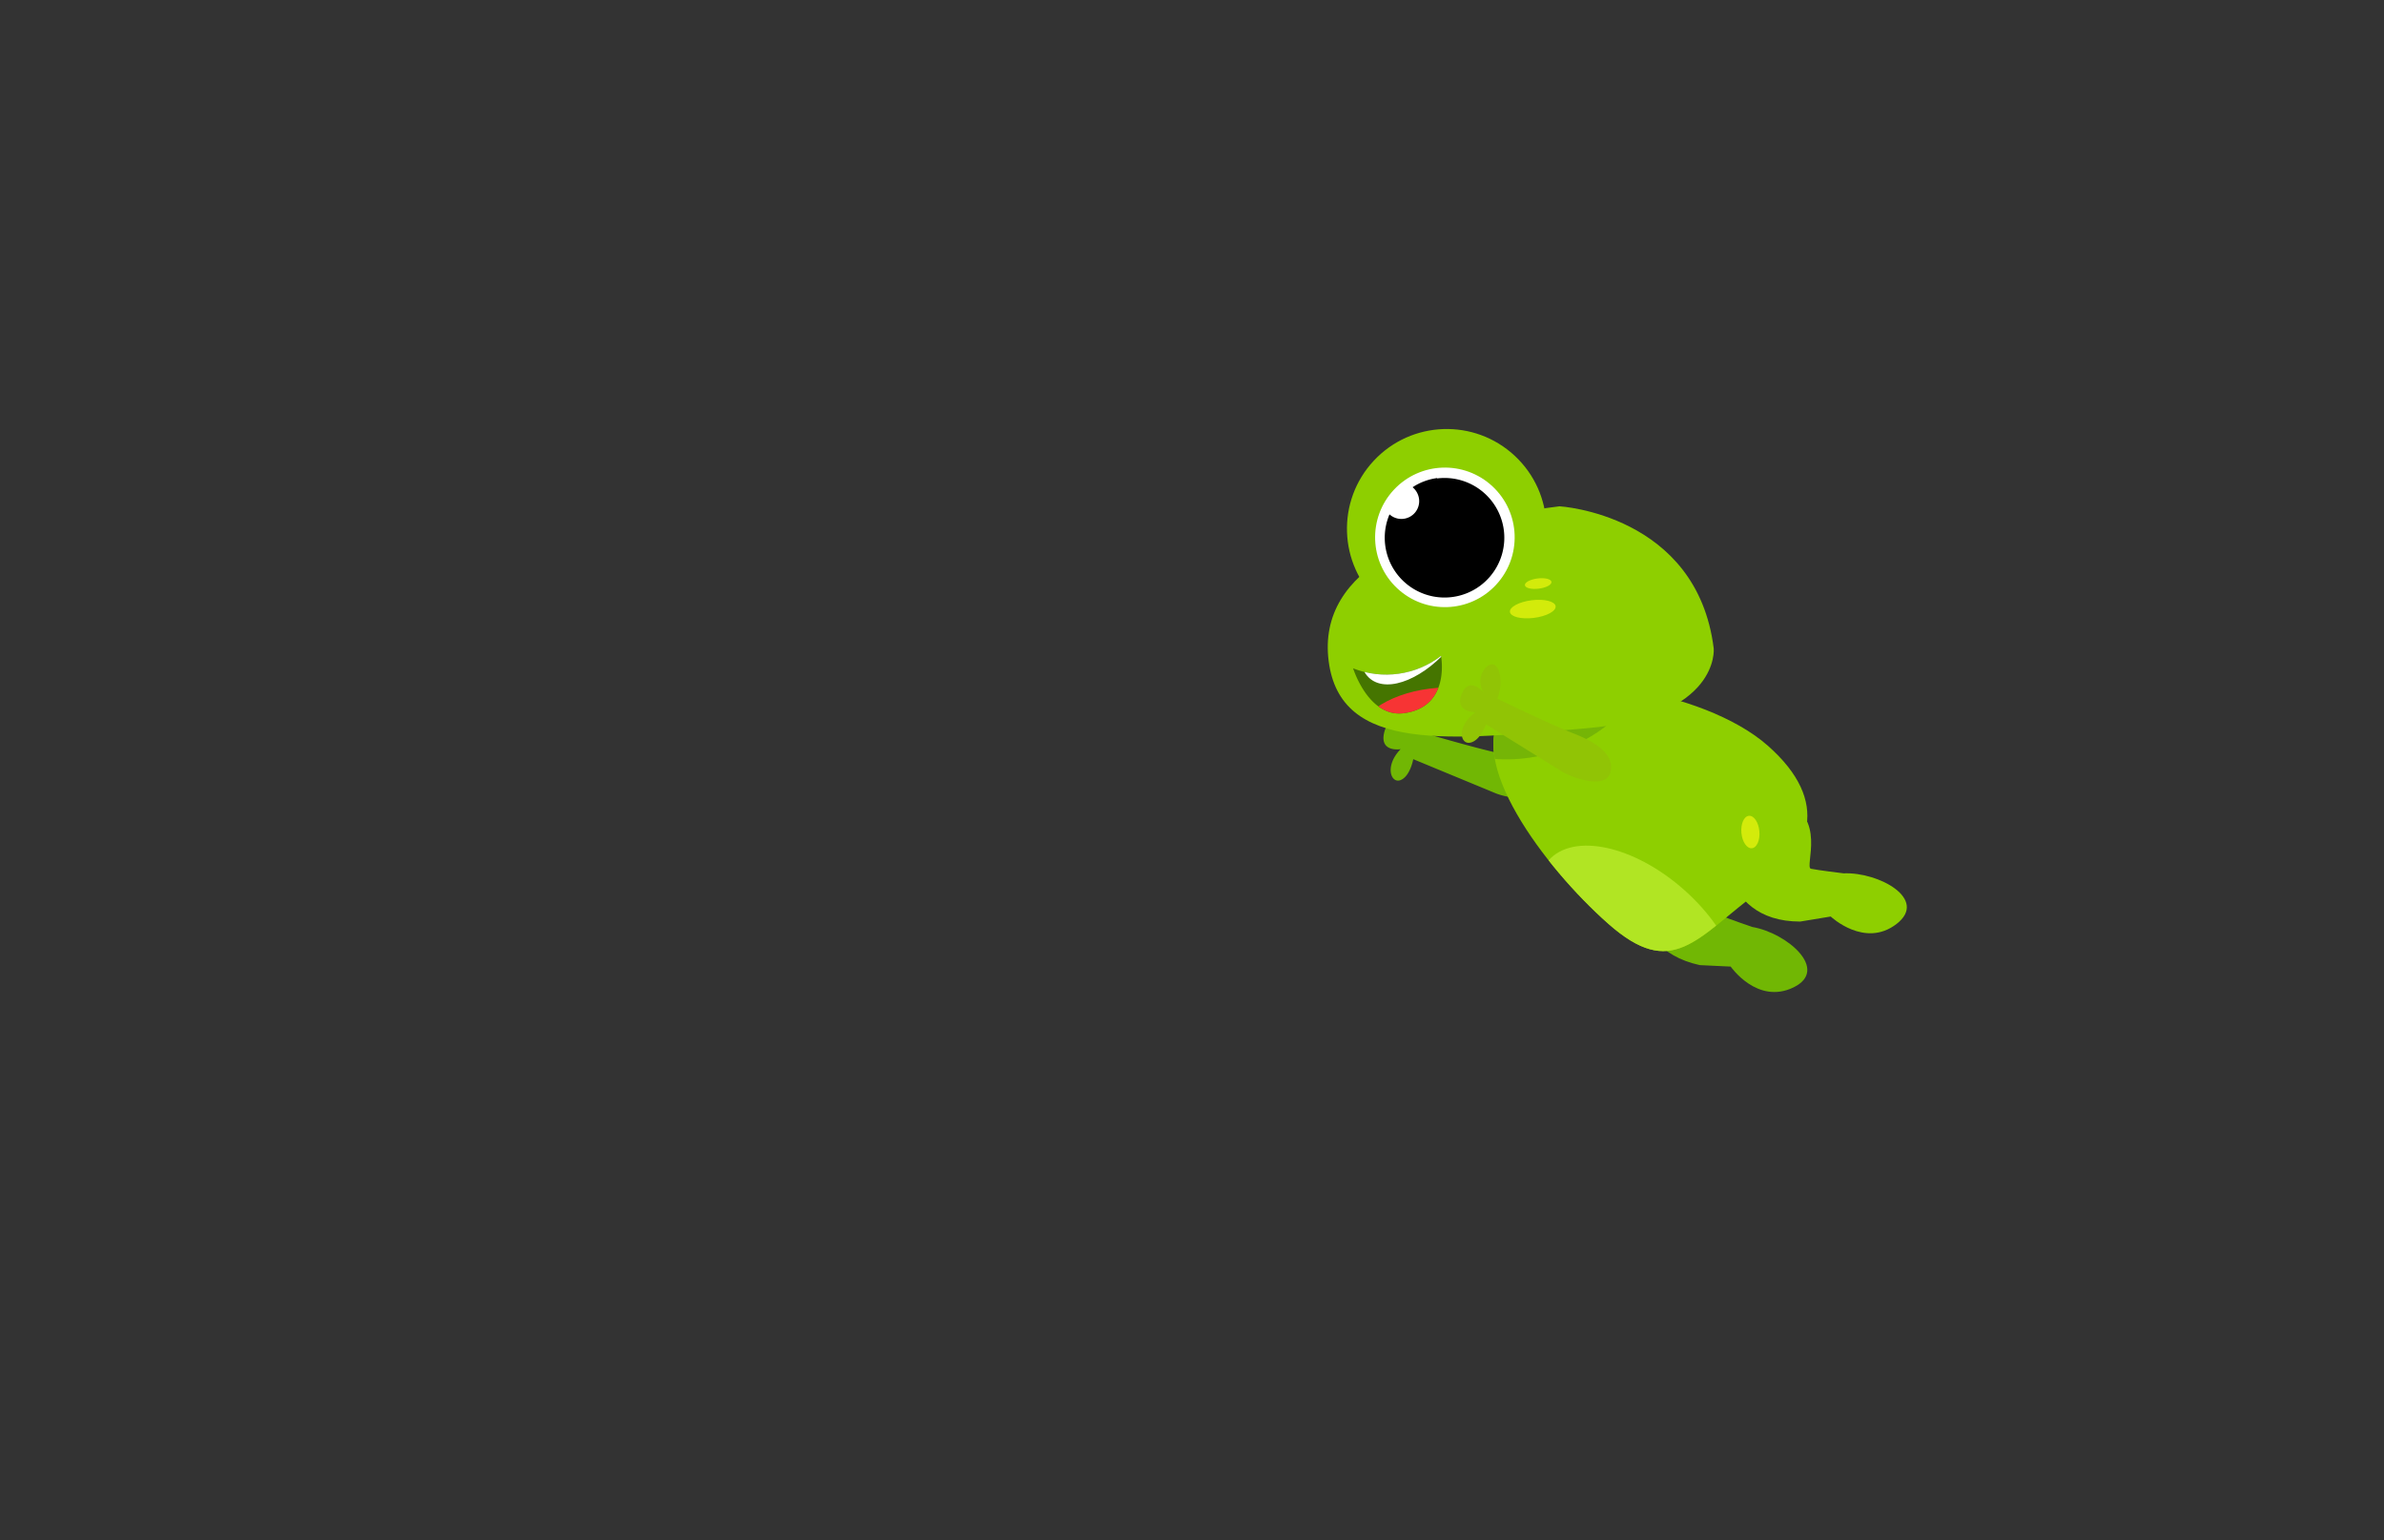<svg xmlns="http://www.w3.org/2000/svg" xmlns:xlink="http://www.w3.org/1999/xlink" viewBox="0 0 260 168"><rect x="0" y="0" width="260" height="168" fill="#333333" stroke="none"/><defs><style>.cls-1{fill:#8ecf00;}.cls-2{fill:#457500;}.cls-3{fill:#71b704;}.cls-4{clip-path:url(#clip-path);}.cls-5{fill:#75b506;}.cls-6{fill:#b1e523;}.cls-7{fill:#fff;}.cls-8{fill:#d3eb0b;}.cls-9{clip-path:url(#clip-path-2);}.cls-10{fill:#f73434;}.cls-11{fill:#91c405;}</style><clipPath id="clip-path"><path class="cls-1" d="M192.79,81.32c7,6.18,4.61,11.7-.88,15.83-7,5.28-9.53,9.77-16.52,3.59s-15.82-18-11.27-23.16S185.8,75.15,192.79,81.32Z"/></clipPath><clipPath id="clip-path-2"><path class="cls-2" d="M147.57,72.89a9.81,9.81,0,0,0,9.59-1.35s1.09,5.6-4.1,6.25C149.24,78.26,147.57,72.89,147.57,72.89Z"/></clipPath></defs><g id="Layer_6" data-name="Layer 6"><path class="cls-3" d="M179.15,93.67s-2.81,9.62,6.23,11.59l3.37.16s2.9,4.19,6.85,2.27-.69-5.94-4.5-6.59c0,0-2.68-.92-3.38-1.23s3-5.32-1.55-7.9S179.32,92.91,179.15,93.67Z"/><path class="cls-3" d="M163,86.47l-8.87-3.67s-.33,1.86-1.38,2.28-1.79-1.53,0-3.37c0,0-2.29.38-1.8-1.77s2.32-.57,2.32-.57a2.19,2.19,0,0,1-.15-2.78c1.11-1.33,2.17,1.08,1.74,3.22,0,0,5.77,1.73,8.82,2.38s4.85,1.74,4.61,3.61S164.34,87.06,163,86.47Z"/><path class="cls-1" d="M192.79,81.32c7,6.18,4.61,11.7-.88,15.83-7,5.28-9.53,9.77-16.52,3.59s-15.82-18-11.27-23.16S185.8,75.15,192.79,81.32Z"/><g class="cls-4"><ellipse class="cls-5" cx="166.84" cy="74.95" rx="12.01" ry="7.55" transform="translate(-13.12 42.27) rotate(-13.9)"/><ellipse class="cls-6" cx="178.75" cy="102.55" rx="7.38" ry="13.17" transform="translate(-16.47 168.55) rotate(-48.52)"/></g><path class="cls-1" d="M173.1,79.42c-14.89,1.27-26.93,2.78-28.2-7.35s10.35-15,25.18-16.85c0,0,15,.86,16.82,15.51C186.9,70.73,187.61,78.18,173.1,79.42Z"/><circle class="cls-1" cx="157.78" cy="57.67" r="10.88" transform="translate(7.97 133.68) rotate(-46.98)"/><circle class="cls-7" cx="157.58" cy="58.61" r="7.61" transform="translate(7.22 133.83) rotate(-46.98)"/><path d="M156.73,52.14a6.39,6.39,0,0,0-2.67,1,2,2,0,0,1,.7,1.26,1.94,1.94,0,0,1-3.22,1.7,6.52,6.52,0,1,0,5.19-3.92Z"/><ellipse class="cls-8" cx="167.16" cy="66.43" rx="2.51" ry="0.97" transform="translate(-6.94 21.23) rotate(-7.12)"/><ellipse class="cls-8" cx="167.76" cy="63.65" rx="1.46" ry="0.56" transform="translate(-6.6 21.28) rotate(-7.12)"/><path class="cls-2" d="M147.57,72.89a9.81,9.81,0,0,0,9.59-1.35s1.09,5.6-4.1,6.25C149.24,78.26,147.57,72.89,147.57,72.89Z"/><g class="cls-9"><ellipse class="cls-10" cx="156.48" cy="79.69" rx="8.54" ry="4.62" transform="translate(-8.67 20.01) rotate(-7.12)"/><ellipse class="cls-7" cx="154.8" cy="67.39" rx="8.54" ry="4.62" transform="translate(5.28 145.8) rotate(-51.2)"/></g><path class="cls-11" d="M170.22,84.07,162.07,79s-.62,1.78-1.73,2-1.52-1.8.57-3.32c0,0-2.32,0-1.49-2s2.38-.17,2.38-.17a2.2,2.2,0,0,1,.31-2.77c1.31-1.13,2,1.42,1.19,3.46,0,0,5.41,2.65,8.31,3.79s4.51,2.51,4,4.31S171.44,84.87,170.22,84.07Z"/><path class="cls-1" d="M187.83,90.51s-.75,10,8.5,10l3.33-.55s3.7,3.5,7.18.81-1.92-5.68-5.78-5.52c0,0-2.81-.34-3.56-.5s1.85-5.84-3.16-7.4S187.84,89.74,187.83,90.51Z"/><ellipse class="cls-8" cx="189.95" cy="90.86" rx="0.98" ry="1.77" transform="matrix(1, -0.09, 0.09, 1, -7.23, 16.98)"/></g></svg>